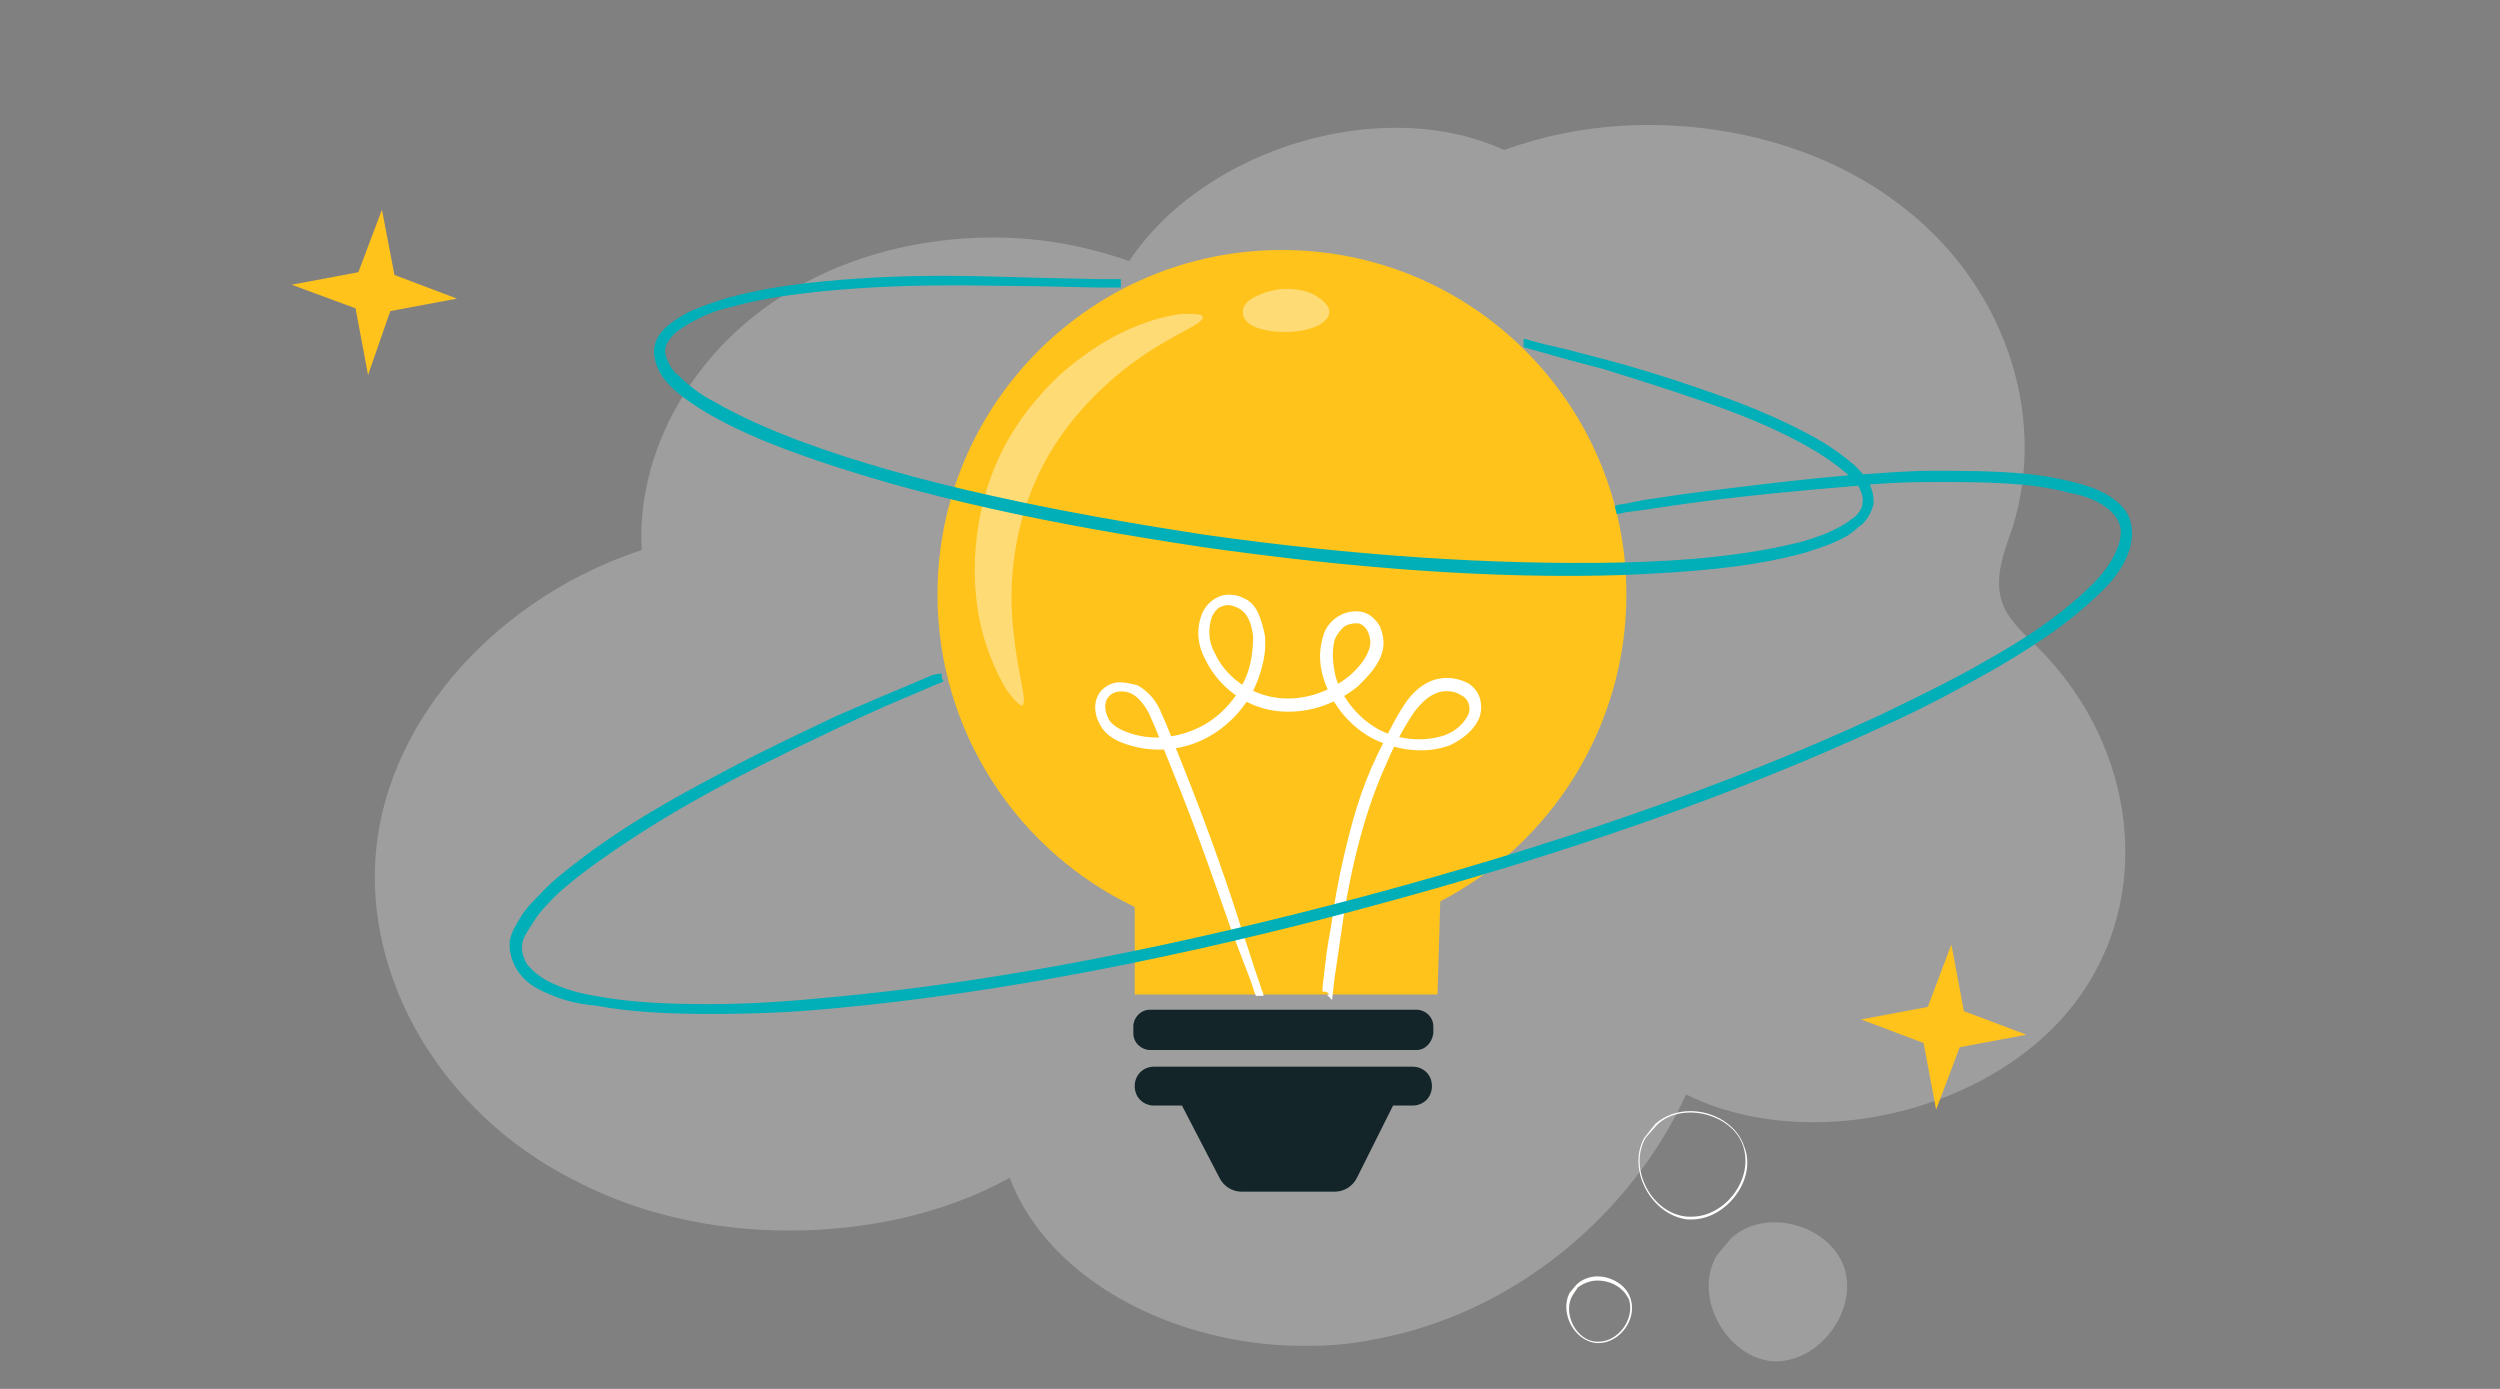 <?xml version="1.0" encoding="utf-8"?>
<!-- Generator: Adobe Illustrator 24.0.2, SVG Export Plug-In . SVG Version: 6.00 Build 0)  -->
<svg version="1.1" id="圖層_1" xmlns="http://www.w3.org/2000/svg" xmlns:xlink="http://www.w3.org/1999/xlink" x="0px" y="0px"
	 viewBox="0 0 180 100" style="enable-background:new 0 0 180 100;" xml:space="preserve">
<rect x="0" y="0" width="180" height="100" fill="#808080" stroke="none"/>
<style type="text/css">
	.st0{fill-rule:evenodd;clip-rule:evenodd;fill:#FFFFFE;}
	.st1{fill-rule:evenodd;clip-rule:evenodd;fill:#F3F3F3;fill-opacity:0.259;}
	.st2{fill-rule:evenodd;clip-rule:evenodd;fill:#FFC31B;}
	.st3{fill-rule:evenodd;clip-rule:evenodd;fill:#FFFFFF;stroke:#FFFFFF;stroke-width:0.55;}
	.st4{fill-rule:evenodd;clip-rule:evenodd;fill:#132529;}
	.st5{fill-rule:evenodd;clip-rule:evenodd;fill:#FFFFFF;fill-opacity:0.4;}
	.st6{fill-rule:evenodd;clip-rule:evenodd;fill:#00AFB8;stroke:#00AFB8;stroke-width:0.605;}
	.st7{fill:none;}
</style>
<g>
	<g>
		<g>
			<g>
				<g>
					<g>
						<g>
							<path class="st0" d="M115.1,96.7c-0.1,0-0.1,0-0.2,0c-1.6-0.2-2.6-2.2-1.9-3.6l0.5-0.6c0.4-0.4,1-0.6,1.5-0.6
								c1,0,2.1,0.6,2.4,1.6C117.9,95,116.6,96.7,115.1,96.7 M115,92.2c-0.5,0-1,0.2-1.4,0.5l-0.4,0.6c-0.7,1.3,0.3,3.2,1.7,3.3
								c0.1,0,0.1,0,0.2,0c1.4,0,2.6-1.6,2.2-3C116.9,92.7,116,92.2,115,92.2"/>
							<path class="st1" d="M132.8,91.3c-1.1-3.2-5.8-4.4-8.2-2.1l-1,1.2c-1.7,2.9,0.6,7.2,3.9,7.6
								C130.8,98.3,133.8,94.5,132.8,91.3"/>
							<path class="st0" d="M121.8,87.8c-0.1,0-0.2,0-0.3,0c-2.6-0.3-4.4-3.6-3.1-5.9l0.8-1c0.7-0.6,1.6-0.9,2.5-0.9
								c1.7,0,3.4,1,3.9,2.6C126.5,84.9,124.3,87.8,121.8,87.8 M121.7,80.1c-0.9,0-1.8,0.3-2.4,0.9l-0.8,0.9c-1.3,2.2,0.4,5.5,3,5.7
								c0.1,0,0.2,0,0.3,0c2.4,0,4.5-2.7,3.7-5.1C125,81,123.3,80.1,121.7,80.1"/>
							<path class="st1" d="M72.7,84.8c-4.7,2.6-10.3,3.8-15.9,3.8c-5.5,0-10.9-1.2-15.6-3.7C31.8,80.1,26.1,70.4,27.1,61
								c1-9.4,8.8-18,19.1-21.4C45.8,32.4,50,25,57,20.9c4.2-2.5,9.3-3.8,14.5-3.8c3.4,0,6.7,0.6,9.8,1.7c3.9-5.9,11.8-9.6,19.2-9.6
								c2.7,0,5.4,0.5,7.8,1.6c3.3-1.2,6.8-1.8,10.4-1.8c6.5,0,13,1.9,17.9,5.6c7.6,5.6,10.9,15.1,8.3,23.4
								c-0.6,1.7-1.3,3.5-0.8,5.2c0.4,1.4,1.7,2.5,2.8,3.6c6.9,7,8.3,17.8,2.5,25.4c-4,5.3-11.5,8.6-18.8,8.6c-3.2,0-6.4-0.6-9.2-2
								c-3.9,8.5-12.3,15.9-22.8,17.7c-1.5,0.3-3,0.4-4.5,0.4C84.9,97,75.5,92.3,72.7,84.8L72.7,84.8z"/>
							<g>
								<path class="st2" d="M117.1,42.8c0-13.7-11.1-24.8-24.8-24.8c-13.7,0-24.8,11.1-24.8,24.8c0,9.9,5.8,18.5,14.2,22.5v6.3
									h21.8c0,0,0.1-3.5,0.2-6.7C111.6,60.8,117.1,52.4,117.1,42.8"/>
								<path class="st3" d="M95.5,71.4c0,0,0-0.1,0-0.3l0.1-0.9c0.1-0.8,0.2-1.9,0.5-3.4c0.2-1.5,0.5-3.3,1-5.4
									c0.5-2.1,1.1-4.4,2.3-6.9c0.6-1.2,1.2-2.5,2-3.7c0.4-0.6,1-1.2,1.7-1.5c0.7-0.3,1.6-0.3,2.4,0.1c0.4,0.2,0.7,0.6,0.8,1
									c0.1,0.4,0.1,0.9-0.1,1.3c-0.4,0.8-1.1,1.3-1.9,1.7c-1.6,0.6-3.5,0.4-5.2-0.4c-1.6-0.8-2.9-2.3-3.5-4.1
									c-0.3-0.9-0.4-1.9-0.1-2.9c0.2-1,1.2-1.8,2.3-1.7c0.5,0,1,0.4,1.3,0.9c0.2,0.5,0.3,1,0.2,1.5c-0.2,1-1,1.8-1.7,2.5
									c-1.6,1.3-3.7,2-5.8,1.7c-2.1-0.3-3.9-1.7-4.8-3.6c-0.5-0.9-0.6-2-0.2-3c0.2-0.5,0.6-0.9,1.1-1.1c0.5-0.2,1.1-0.1,1.5,0.1
									c0.5,0.2,0.8,0.6,1,1.1c0.2,0.5,0.3,0.9,0.4,1.4c0.1,1-0.1,1.9-0.4,2.8c-0.6,1.8-1.9,3.3-3.5,4.2c-1.6,0.9-3.5,1.1-5.1,0.7
									c-0.8-0.2-1.7-0.5-2.2-1.2c-0.5-0.7-0.7-1.7-0.1-2.4c0.3-0.3,0.7-0.5,1.1-0.5c0.4,0,0.8,0.1,1.2,0.2c0.7,0.4,1.2,1,1.5,1.7
									c0.6,1.3,1.1,2.7,1.6,3.9c2,5,3.4,9.1,4.3,12c0.5,1.4,0.8,2.5,1.1,3.3l0.3,0.9c0.1,0.2,0.1,0.3,0.1,0.3s0-0.1-0.1-0.3
									l-0.3-0.9L89,67.1c-1-2.8-2.4-7-4.4-11.9c-0.5-1.2-1-2.6-1.6-3.9c-0.3-0.6-0.8-1.3-1.4-1.6c-0.6-0.3-1.5-0.3-2,0.3
									c-0.5,0.6-0.3,1.5,0.1,2.1c0.5,0.6,1.3,0.9,2.1,1.1c1.6,0.4,3.4,0.1,4.9-0.7c1.5-0.8,2.8-2.3,3.4-4c0.3-0.9,0.4-1.8,0.4-2.7
									c-0.1-0.9-0.4-1.9-1.3-2.3c-0.4-0.2-0.9-0.3-1.3-0.1c-0.4,0.1-0.7,0.5-0.9,0.9c-0.3,0.9-0.3,1.9,0.2,2.8
									c0.8,1.8,2.6,3.1,4.6,3.4c2,0.3,4-0.4,5.5-1.6c0.7-0.6,1.4-1.4,1.6-2.3c0.1-0.4,0-0.9-0.2-1.3c-0.2-0.4-0.6-0.7-1-0.7
									c-0.4,0-0.9,0.1-1.2,0.4c-0.3,0.3-0.6,0.7-0.7,1.1c-0.2,0.9-0.1,1.8,0.1,2.7c0.5,1.7,1.8,3.2,3.3,4c1.6,0.8,3.4,0.9,4.9,0.4
									c0.8-0.3,1.4-0.8,1.8-1.5c0.4-0.7,0.1-1.6-0.6-1.9c-0.6-0.4-1.5-0.4-2.1-0.1c-0.7,0.3-1.2,0.9-1.6,1.4
									c-0.8,1.2-1.5,2.5-2,3.7c-1.1,2.4-1.8,4.8-2.3,6.9c-0.5,2.1-0.8,3.9-1,5.4l-0.5,3.4l-0.1,0.9C95.6,71.3,95.5,71.4,95.5,71.4
									"/>
								<path class="st4" d="M102,75.6H82.8c-0.6,0-1.2-0.5-1.2-1.2v-0.5c0-0.6,0.5-1.2,1.2-1.2H102c0.6,0,1.2,0.5,1.2,1.2v0.5
									C103.1,75.1,102.6,75.6,102,75.6 M101.7,76.8H83.1c-0.8,0-1.4,0.6-1.4,1.4c0,0.8,0.6,1.4,1.4,1.4h2l2.7,5.2
									c0.3,0.6,0.9,1,1.6,1h6.7c0.7,0,1.3-0.4,1.6-1l2.6-5.2h1.4c0.8,0,1.4-0.6,1.4-1.4C103.1,77.4,102.5,76.8,101.7,76.8"/>
								<path class="st5" d="M73.6,50.8c-0.2,0-0.6-0.4-1.1-1.1c-0.5-0.8-1.1-2-1.6-3.6c-0.5-1.6-0.8-3.7-0.7-5.9
									c0.1-2.3,0.6-4.8,1.7-7.2c1.1-2.4,2.7-4.4,4.4-6c1.7-1.5,3.4-2.6,5-3.3c1.6-0.7,2.9-1,3.8-1.1c0.3,0,0.5,0,0.7,0
									c0.5,0,0.8,0.1,0.8,0.2c0.1,0.5-1.8,1.1-4.3,2.8c-2.5,1.7-5.7,4.6-7.6,8.7c-1.9,4.1-2.1,8.4-1.7,11.4
									C73.3,48.7,74,50.5,73.6,50.8C73.6,50.8,73.6,50.8,73.6,50.8 M92.6,23.9L92.6,23.9c-1.6,0-3-0.4-3.1-1.3
									c-0.1-0.4,0.2-0.9,0.8-1.2c0.6-0.3,1.4-0.6,2.3-0.6h0c0.9,0,1.8,0.2,2.3,0.6c0.6,0.4,0.9,0.8,0.8,1.2
									C95.5,23.4,94.1,23.9,92.6,23.9"/>
								<path class="st6" d="M67.8,48.8c0,0-0.2,0.1-0.5,0.2l-1.4,0.6c-1.2,0.5-3.1,1.3-5.4,2.4c-2.3,1.1-5.1,2.4-8.3,4.1
									c-3.2,1.7-6.8,3.8-10.4,6.5c-0.9,0.7-1.8,1.4-2.6,2.3c-0.4,0.4-0.8,0.9-1.1,1.4c-0.3,0.5-0.7,1-0.8,1.6
									c-0.1,0.6,0.1,1.2,0.4,1.7c0.4,0.5,0.9,0.9,1.4,1.2c1.1,0.6,2.4,1,3.7,1.2c2.6,0.5,5.4,0.6,8.3,0.6c2.9,0,5.8-0.2,8.8-0.5
									c12-1.1,25-3.7,38.5-7.3c13.4-3.6,26-7.9,37-13c2.7-1.3,5.4-2.6,7.8-4c2.5-1.4,4.8-2.9,6.8-4.7c1-0.9,1.9-1.8,2.5-3
									c0.3-0.6,0.5-1.2,0.5-1.8c0-0.6-0.3-1.2-0.7-1.6c-0.9-0.9-2.1-1.3-3.2-1.5c-1.1-0.3-2.3-0.5-3.4-0.6
									c-2.3-0.2-4.4-0.2-6.5-0.2c-2.1,0-4,0.1-5.8,0.3c-3.6,0.3-6.7,0.6-9.2,0.9c-2.5,0.3-4.5,0.6-5.8,0.8l-1.5,0.2
									c-0.3,0-0.5,0.1-0.5,0.1s0.2,0,0.5-0.1l1.5-0.3c1.3-0.2,3.3-0.5,5.8-0.8c2.5-0.3,5.6-0.7,9.2-1c1.8-0.1,3.7-0.3,5.8-0.3
									c2.1,0,4.2,0,6.5,0.2c1.1,0.1,2.3,0.3,3.5,0.6c1.2,0.3,2.4,0.7,3.3,1.6c0.5,0.5,0.7,1.1,0.7,1.8c0,0.7-0.2,1.3-0.5,1.9
									c-0.6,1.2-1.6,2.1-2.6,3c-2,1.8-4.4,3.3-6.8,4.7c-2.5,1.4-5.1,2.8-7.8,4c-11,5.1-23.6,9.4-37,13
									c-13.4,3.6-26.5,6.2-38.5,7.3c-3,0.3-5.9,0.4-8.8,0.4c-2.9,0-5.6-0.1-8.3-0.6C41.5,72,40.2,71.6,39,71
									c-0.6-0.3-1.1-0.7-1.5-1.3c-0.2-0.3-0.3-0.6-0.4-0.9c0-0.2-0.1-0.3-0.1-0.5c0-0.2,0-0.3,0-0.5c0.1-0.6,0.5-1.2,0.8-1.7
									c0.3-0.5,0.8-1,1.2-1.4c0.8-0.9,1.7-1.6,2.6-2.3c3.6-2.8,7.3-4.8,10.5-6.5c3.2-1.7,6-3,8.3-4.1c2.3-1,4.2-1.8,5.4-2.3
									l1.4-0.6C67.6,48.8,67.8,48.8,67.8,48.8"/>
								<path class="st6" d="M80.7,20.4c0,0-0.1,0-0.4,0c-0.3,0-0.7,0-1.2,0l-4.5-0.1c-3.9,0-9.6-0.3-16.6,0.5
									c-1.7,0.2-3.6,0.5-5.4,1c-0.9,0.2-1.8,0.5-2.7,1c-0.4,0.2-0.9,0.5-1.3,0.8c-0.4,0.3-0.7,0.7-0.9,1.1c-0.2,0.5-0.1,1,0.1,1.4
									c0.2,0.5,0.5,0.9,0.9,1.2c0.7,0.7,1.6,1.4,2.6,1.9c1.9,1.1,4,2,6.1,2.8c4.3,1.6,9,2.9,14,4c4.9,1.1,10.1,2,15.3,2.8
									c10.6,1.5,20.8,2.2,30.1,2c4.6-0.1,9-0.5,13-1.5c1-0.3,1.9-0.6,2.8-1.1c0.4-0.2,0.8-0.5,1.2-0.8c0.3-0.3,0.6-0.7,0.6-1.2
									c0.1-0.4-0.1-0.9-0.3-1.3c-0.2-0.4-0.6-0.7-0.9-1c-0.7-0.6-1.4-1.1-2.2-1.6c-3-1.8-6-2.9-8.6-3.8c-2.6-0.9-4.9-1.6-6.8-2.2
									c-1.9-0.5-3.4-0.9-4.4-1.2l-1.1-0.3c-0.3-0.1-0.4-0.1-0.4-0.1s0.1,0,0.4,0.1l1.1,0.3c1,0.2,2.5,0.6,4.4,1.1
									c1.9,0.5,4.2,1.2,6.8,2.1c2.6,0.9,5.6,2,8.7,3.8c0.8,0.5,1.5,1,2.2,1.6c0.3,0.3,0.7,0.7,0.9,1.1c0.3,0.4,0.4,0.9,0.4,1.4
									c-0.1,0.5-0.4,1-0.7,1.3c-0.4,0.3-0.8,0.7-1.2,0.9c-0.9,0.5-1.9,0.8-2.8,1.1c-4,1.1-8.4,1.4-13.1,1.6
									c-9.3,0.3-19.5-0.5-30.1-2c-5.3-0.8-10.5-1.7-15.4-2.8c-4.9-1.1-9.6-2.4-14-4c-2.2-0.8-4.3-1.7-6.2-2.8
									c-1-0.6-1.9-1.2-2.6-1.9c-0.4-0.4-0.7-0.8-0.9-1.3c-0.2-0.5-0.3-1.1-0.1-1.6c0.2-0.5,0.6-0.9,1-1.2c0.4-0.3,0.9-0.6,1.3-0.8
									c0.9-0.4,1.8-0.7,2.8-1c1.9-0.5,3.7-0.8,5.4-1c7-0.8,12.7-0.5,16.6-0.4l4.5,0.1l1.2,0C80.5,20.4,80.7,20.4,80.7,20.4"/>
							</g>
						</g>
						<path class="st2" d="M28.4,19.8l4.5,1.7l-4.8,0.9L26.5,27l-0.9-4.8L21,20.5l4.8-0.9l1.7-4.5L28.4,19.8z"/>
						<path class="st2" d="M141.4,72.8l4.5,1.7l-4.8,0.9l-1.7,4.5l-0.9-4.8l-4.5-1.7l4.8-0.9l1.7-4.5L141.4,72.8z"/>
					</g>
				</g>
			</g>
		</g>
	</g>
	<rect class="st7" width="180" height="100"/>
</g>
</svg>
